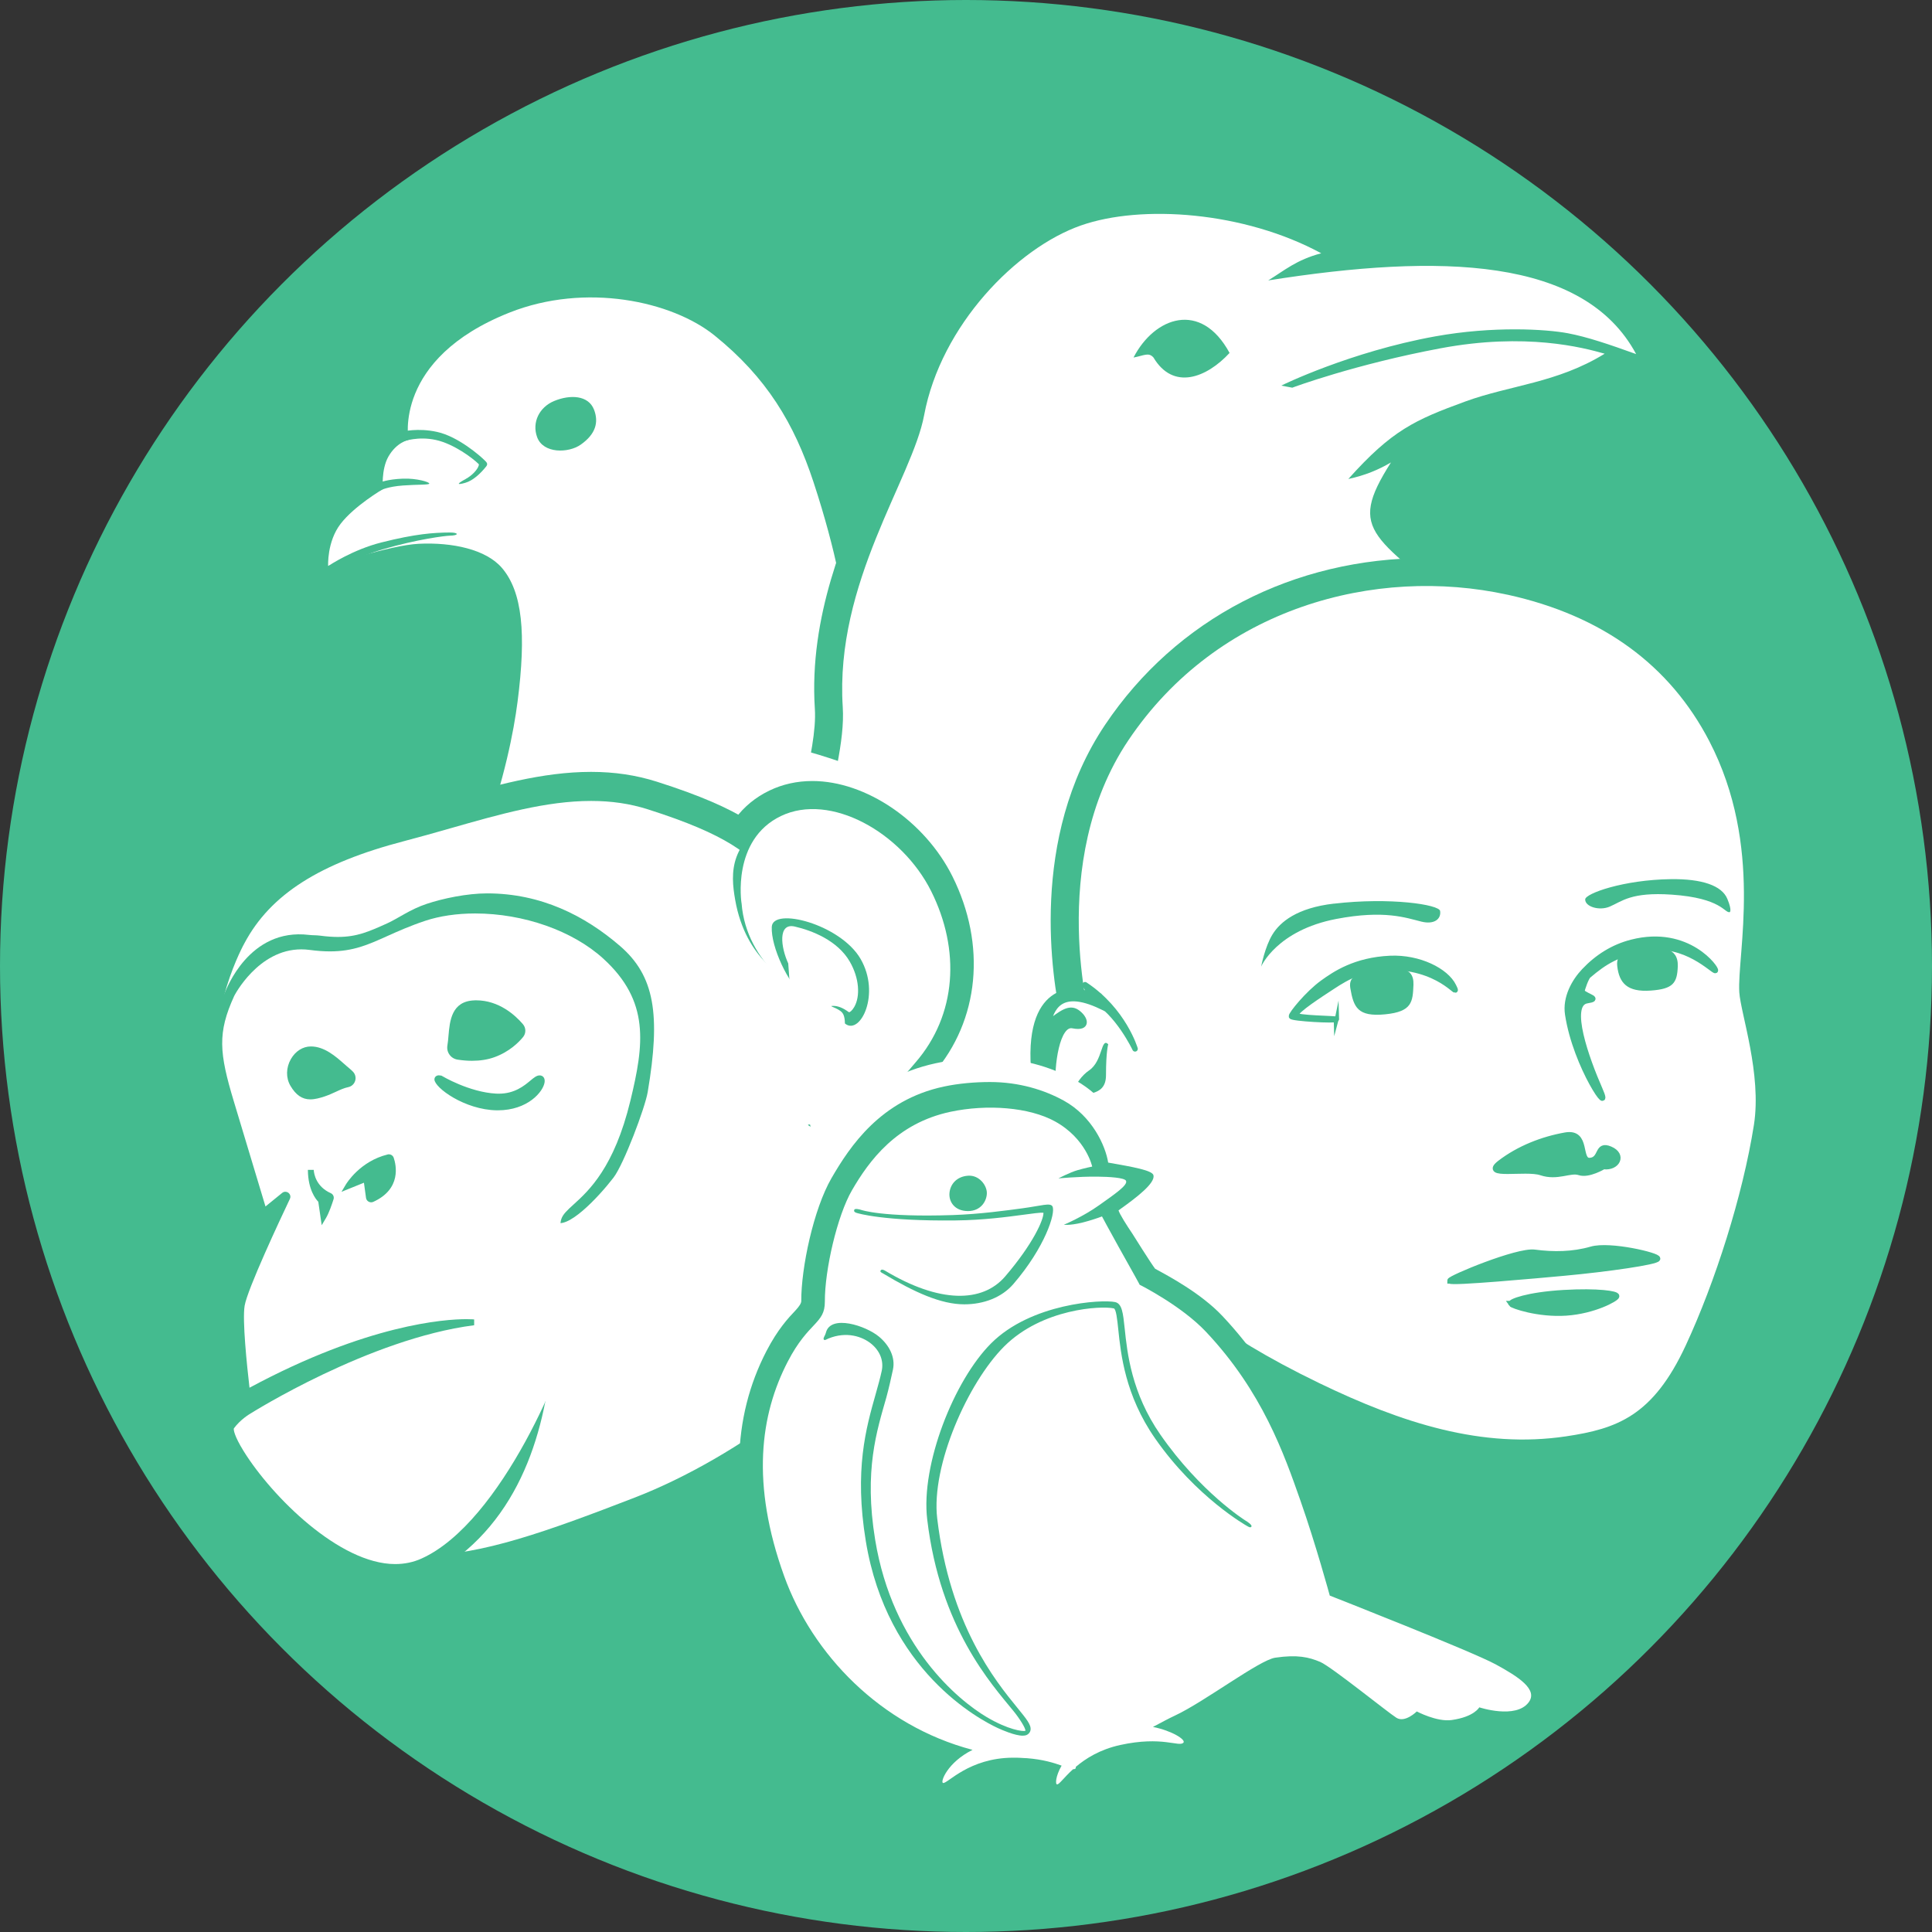 <?xml version="1.0" encoding="UTF-8"?>
<svg id="Layer_1" data-name="Layer 1" xmlns="http://www.w3.org/2000/svg" viewBox="0 0 353.02 353.02">
  <rect x="0" y="0" width="353.02" height="353.02" fill="#333333" stroke="none"/>
  <defs>
    <style>
      .cls-1 {
        stroke-width: 1.06px;
      }

      .cls-1, .cls-2, .cls-3, .cls-4, .cls-5, .cls-6, .cls-7 {
        fill: #44bb8f;
      }

      .cls-1, .cls-2, .cls-3, .cls-5, .cls-7 {
        stroke: #44bb8f;
      }

      .cls-1, .cls-3, .cls-5, .cls-7 {
        stroke-miterlimit: 10;
      }

      .cls-2 {
        stroke-linecap: round;
        stroke-linejoin: round;
        stroke-width: 1px;
      }

      .cls-8, .cls-9 {
        fill: #fff;
      }

      .cls-3 {
        stroke-width: .98px;
      }

      .cls-9, .cls-4 {
        fill-rule: evenodd;
      }

      .cls-5 {
        stroke-width: 1.03px;
      }

      .cls-7 {
        stroke-width: 1.03px;
      }
    </style>
  </defs>
  <circle class="cls-6" cx="176.51" cy="176.51" r="176.51"/>
  <g>
    <path class="cls-6" d="M71.22,178.95l3.83-7.41c.04-.08,4.13-8.06,8.33-19.77,3.89-10.86,5.48-19.14,6.13-24.17,1.42-10.98,.89-17.49-1.67-20.48-1.13-1.33-4.56-2.67-9.67-2.67-.46,0-.93,.01-1.39,.03-3.34,.16-11.09,2.41-15.19,3.79l-6.34,2.14-.38-6.68c-.04-.65-.26-6.46,3.33-11.12,1.87-2.43,4.67-4.61,6.7-6.02,.16-1.72,.59-3.82,1.65-5.68,.87-1.53,1.9-2.64,2.9-3.45,.32-6.09,3.49-17.82,21.79-25.08,5.23-2.07,10.86-3.12,16.75-3.12,9.88,0,19.54,3.03,25.82,8.11,9.64,7.79,15.54,16.51,19.7,29.16,3.53,10.72,4.94,18.09,5.97,23.46,.27,1.4,.5,2.64,.75,3.74,.29,1.34,.65,3.79,1.14,7.2,1.18,8.13,3.16,21.74,6.07,31.86,3.19,11.07,6.58,19.53,6.62,19.61l2.84,7.04-105.66-.5Z"/>
    <path class="cls-8" d="M59.96,103.43s-.25-4.43,2.28-7.72,7.72-6.33,7.72-6.33c0,0-.34-3.58,1.01-5.95,1.52-2.66,3.67-3.04,3.67-3.04,0,0-2.91-14.8,18.47-23.28,13.88-5.5,29.66-2.11,37.48,4.21,9.48,7.66,14.52,16.03,18.06,26.78,4.39,13.34,5.44,21.51,6.58,26.69,.91,4.15,3.12,24.89,7.3,39.38,3.31,11.49,6.79,20.11,6.79,20.11l-89.73-.42s4.22-8.17,8.6-20.39c4-11.18,5.68-19.8,6.38-25.24,1.61-12.47,.88-20.08-2.84-24.44-2.91-3.42-9.11-4.72-15.18-4.43-5.31,.25-16.57,4.05-16.57,4.05Zm38.19-23.54c1.12,3.03,5.74,2.93,7.97,1.35,2.71-1.91,3.32-4.06,2.42-6.39-1.03-2.66-4.38-2.78-7.28-1.58-2.71,1.12-4.11,3.91-3.11,6.62Z"/>
    <g>
      <path class="cls-6" d="M60.27,104.64c-.17,0-.34-.38-.44-.54-.14-.24-.07-.54,.16-.69,.18-.11,4.47-2.98,9.73-4.3,6.23-1.57,9.5-1.79,12.47-1.81,1.69-.01,1.7,.55,.01,.58-.84,.02-5.93,.64-12.2,2.48-5.07,1.49-9.44,3.86-9.49,3.89-.08,.05-.17,.37-.25,.37Z"/>
      <path class="cls-6" d="M85.12,87.5c1.09-.58,2.16-1.68,2.37-2.49,.04-.15,0-.19-.02-.21-1.08-1.08-4.55-3.69-7.83-4.41-3.23-.71-5.88,.24-5.91,.25-.26,.1-.55-.04-.64-.3-.09-.26,.04-1.35,.3-1.44,.12-.04,2.94-.76,6.47,.02,3.88,.85,7.94,4.43,8.71,5.21,.3,.3,.67,.6,.26,1.11-1.04,1.3-2.42,2.59-3.84,2.99s-1.69,.26,.13-.72Z"/>
      <path class="cls-6" d="M69.42,89.59c-.22,0-.41-.14-.48-.36-.08-.26,.07-.94,.34-1.02,.09-.03,1.44-.64,4.36-.75,2.52-.09,4.86,.63,4.8,.9-.06,.27-2.14,.15-4.8,.35-2.8,.2-4.06,.86-4.08,.87-.05,.01-.1,.02-.14,.02Z"/>
    </g>
  </g>
  <g>
    <path class="cls-4" d="M172.9,238.63c-.27-.46-6.71-11.52-13.2-24.67-8.63-17.47-12.97-29.63-13.24-37.08-4.36-10.72-1.85-22.37,.37-32.69,1.19-5.53,2.32-10.76,2.06-14.69-1.09-16.91,5.53-31.9,10.36-42.85,2.09-4.74,3.9-8.83,4.64-11.97,3.14-13.32,18.5-33.62,31.95-38.33,4.48-1.57,10-2.39,15.98-2.39,11.18,0,22.86,2.85,32.03,7.82l4.18,2.26c4.54-.39,8.75-.58,12.68-.58,21.96,0,35.94,6.15,42.74,18.81l.7,1.3,.29,.12-.17,.1,4.81,8.96s-13.13-3.6-13.38-3.67c-6.23,3.8-12.43,5.34-17.92,6.7-2.91,.72-5.65,1.4-8.27,2.36-5.93,2.17-9.39,3.56-13.26,6.76l2.22,2.31c-2.64,4.15-2.44,5.25-2.31,5.49,.77,1.47,4.43,3.85,8.68,6.6,3.38,2.19,5.89,7.71,10.78,11.3,11.71,8.6,13.86,19.57,22.61,27.93,9.4,8.98,12.01,29.21,12.01,29.21l-134.8,75.22-2.53-4.34Z"/>
    <path class="cls-9" d="M246.38,87.51c7.97-8.9,12.12-10.77,21.37-14.15,8.16-2.98,16.78-3.37,25.46-8.73-3.98-1.13-14.43-3.9-29.98-.99s-27.01,7.15-27.1,7.2l-2.01-.38c.08-.06,12.63-6.19,28.09-8.99,10.66-1.93,20.32-1.32,24.26-.58,3.55,.67,7.55,2.03,12.49,3.81-9.52-17.72-35.77-18.43-67.23-13.46,2.97-1.82,5.16-3.77,9.69-4.96-14.11-7.64-32.84-8.96-43.89-5.09-11.76,4.11-25.6,18.26-28.67,34.68-2.17,11.62-16.34,30.55-14.87,53.32,.81,12.49-9.23,31.58-2.43,46.64-.43,15.36,25.75,60.24,25.75,60.24l114.26-64.93c-3.31-3.33,5.96-13.36-1.33-27.93-5.32-10.64-7.98-19.29-19.95-29.26-19.36-16.13-24.36-16.52-16.13-29.45-2.35,1.37-4.7,2.35-7.78,3.02Zm-35.63-22.2c-.88-.99-1.73-.33-3.63,.02,3.82-7.41,12.32-10.49,17.55-.84-4.19,4.54-10.29,6.93-13.92,.81Z"/>
  </g>
  <path class="cls-8" d="M144.86,136.63s30.89,6.78,33.9,23.36c1.2,6.58,39.83,59.35,39.83,59.35l-62.96,21.73-33.38-40.87,14.61-46.96,7.99-16.6Z"/>
  <g>
    <path class="cls-4" d="M76.37,290.32c-11.29,0-20.52-4.91-29.03-15.44-12.96-16.03-9.32-28.89-6.41-39.22,3.12-11.04-.15-19.69-3.04-27.33-1.31-3.45-2.54-6.72-3.13-9.99-2.65-14.58,5.23-28.51,5.31-28.65,5.43-10.18,15.44-16.7,32.47-21.14,2.8-.73,5.61-1.53,8.33-2.31,9.37-2.67,18.22-5.2,27.13-5.2,4.29,0,8.22,.59,12.01,1.79,15.97,5.08,20.37,9.11,24.84,14.26,7.93,9.12,23.39,18.16,23.31,31.97-.09,14.12,1.11,35.56-2.46,49.83-3.13,12.5-26.79,31.57-47.82,39.69l-3.51,1.36c-14.32,5.56-26.69,10.36-37.99,10.36Z"/>
    <path class="cls-6" d="M151.34,211.16c-1.89,0-3.75-.51-5.51-1.51l-1.69-.96-.59-1.86c-.3-.95-2.88-9.47-.29-17.02,1.23-3.6,3.3-9.64,8.93-9.64,.44,0,.87,.04,1.31,.12,.04-.96-.14-2.16-.84-3.37-.93-1.61-3.23-3.06-5.4-3.93,.81,1.8,1.89,3.57,2.75,4.29l-5.53,8.23c-.52-.28-12.61-6.95-13.7-20.51-.12-.92-.44-4.03,.27-7.66,1.17-5.99,4.47-10.45,9.55-12.89,2.39-1.15,5.03-1.74,7.84-1.74,9.78,0,20.54,7.32,25.58,17.4,6.26,12.53,4.94,26.34-3.47,36.05-.83,.97-1.64,1.92-2.42,2.84-5.53,6.53-10.31,12.17-16.76,12.17h0Z"/>
    <path class="cls-9" d="M77.46,284.19c-9.45,0-16.98-3.62-24.41-11.75-9.89-10.81-8.14-27.41-5.54-35.52,3.21-10.04-.66-20.08-4.07-28.95-1.49-3.88-2.9-7.53-3.45-10.58-2.29-12.58,4.62-24.95,4.69-25.07,4.75-8.9,13.73-14.6,29.2-18.64,2.84-.74,5.65-1.54,8.45-2.34,9-2.57,17.5-4.99,25.67-4.99,3.74,0,7.14,.5,10.4,1.54,14.65,4.66,18.54,8.2,22.45,12.69,7.01,8.06,23.69,10.54,23.62,22.96-.08,13.51-.88,41.04-4.31,54.75-2.82,11.29-25.29,28.06-44.2,35.36-15.96,6.17-28.07,10.53-38.51,10.53Z"/>
    <path class="cls-6" d="M151.45,206.73c-1.22,0-2.59-.38-3.6-1.01s1.9,.27,4.37-.85c3.65-1.66,1.74-6.04,1.68-11.22-.03-2.81,1.13-7.34-.02-8.63-.81-.91-2.76-1.22-1.63-1.22,.87,0,1.76,.35,2.79,1.1,.05,.03,.09,.06,.11,.06,.12,0,.52-.24,.94-.96,1.13-1.96,.93-5.28-.82-8.3-2.23-3.86-6.91-5.68-10.05-6.4s-2.54,3.82-1.19,6.74l.22,3.03c-.43-.23-7.98-3.53-9.92-14.67-.84-4.81-1.26-10.89,8.24-15.37,1.84-.87,3.87-1.33,6.05-1.33,8.19,0,17.25,6.24,21.55,14.85,5.48,10.96,5.31,22.93-1.92,31.37-3.77,4.4-9.42,12.77-16.8,12.81h0Z"/>
    <path class="cls-8" d="M135.49,165.01s-1.84-11.55,7.2-15.9c9.04-4.35,22.09,3.01,27.45,13.72,5.36,10.71,4.69,22.59-2.85,31.3-7.53,8.7-12.72,16.23-18.91,12.72,0,0-2.51-7.87-.33-14.23,2.18-6.36,3.68-7.53,6.44-5.52,2.76,2.01,6.44-5.52,2.76-11.88-3.68-6.36-16.07-9.54-16.23-5.86-.17,3.68,3.01,10.38,5.86,12.72,0,0-10.54-5.69-11.38-17.07Z"/>
    <g>
      <path class="cls-6" d="M72.39,289.2c-13.58,0-28.09-17.82-31.86-25.25-1.05-2.07-1.94-4.44-.59-6.28,.76-1.03,1.62-1.86,2.36-2.45l-.05-.46c-.71-6-1.45-13.77-.96-16.73,.38-2.3,2.93-8.29,5.7-14.34-.82-.39-1.45-1.11-1.73-2.03l-5.84-19.41c-2.88-9.57-1.81-13.22,1.66-20.87,.26-.52,4.4-11.89,15.39-10.55,.64,.08,1.31,.04,1.99,.13,1.2,.16,2.26,.24,3.26,.24,3.51,0,5.69-.98,9-2.47,2.01-.9,4.19-2.56,7.23-3.57,2.97-.99,7.36-1.92,11.06-1.92,9.83,0,17.86,4.07,24.29,9.62,6.31,5.45,7.45,12.5,5.05,26.69-.48,2.86-4.38,13.2-6.25,15.63-2.68,3.49-8.7,9.95-10.82,7.94-3.1-2.94,9.41,47.39-22.87,64.82-1.81,.98-3.9,1.27-6.02,1.27h0Z"/>
      <path class="cls-8" d="M72.2,285.79c-10.14,0-22.5-12.3-27.67-20.62-1.75-2.82-1.89-3.99-1.79-4.18,1.23-1.67,2.93-2.64,2.94-2.65,.24-.15,21.82-13.74,40.96-16.19v-1.06s-.51-.05-1.42-.05c-3.86,0-18.03,.91-39.63,12.53-.48-4.15-1.33-12.35-.89-14.98,.51-3.03,6.46-15.72,8.27-19.53,.14-.28,.12-.61-.05-.87-.17-.27-.47-.43-.78-.43-.21,0-.41,.07-.58,.21l-3.05,2.48c-.79-2.63-3.48-11.57-5.78-19.19-2.69-8.92-3.01-12.53,.06-19.27,.03-.07,4.37-8.52,12.25-8.52,.5,0,1.02,.03,1.53,.1,1.35,.18,2.57,.27,3.72,.27,4.25,0,6.97-1.22,10.41-2.77,1.94-.87,4.13-1.86,7-2.82,2.62-.87,5.77-1.34,9.11-1.34,8.86,0,17.83,3.16,23.41,8.24,8.55,7.79,7.46,15.67,4.97,25.96-2.96,12.24-7.61,16.46-10.4,18.99-1.12,1.02-1.93,1.75-2.23,2.66-.46,1.39,.11,3.96,.83,7.21,.82,3.67,1.83,8.25,1.33,11.77-1,7-13.06,36.47-27.72,43.05-1.48,.67-3.1,1-4.8,1h0Zm-13.41-61.93l.77-1.29c.58-.98,1.12-2.59,1.39-3.45,.13-.44-.08-.91-.51-1.1-2.66-1.19-3.05-3.47-3.11-4.17v-.09s-1.07,0-1.07,0v.13c.05,3.49,1.42,5.21,1.9,5.7l.62,4.27Zm8.09-4.98c.06,.46,.47,.81,.94,.81,.13,0,.26-.03,.38-.08,5.21-2.36,4.18-6.77,3.74-8.06-.13-.38-.49-.63-.89-.63-.08,0-.15,0-.22,.03-5.06,1.24-7.51,5.29-7.62,5.46l-.81,1.36,4.1-1.66,.38,2.77Zm13.36-22.4c-.59,0-.86,.38-.86,.76,0,1.49,5.53,5.56,11.4,5.64h.18c5.47,0,8.31-3.4,8.55-5.13,.1-.73-.26-1.11-.63-1.21-.09-.03-.18-.04-.28-.04-.54,0-1.03,.4-1.7,.96-1.14,.95-2.88,2.38-5.75,2.38-.16,0-.33,0-.5-.01-4.95-.27-9.84-3.2-9.89-3.23l-.08-.05-.1-.02c-.14-.03-.25-.04-.36-.04Zm-23.44-5.27c-1.46,0-2.82,.86-3.65,2.31-.9,1.57-.93,3.44-.08,4.88,.99,1.69,2.15,2.48,3.63,2.48,.85,0,1.74-.25,2.57-.52,.78-.26,1.46-.57,2.11-.87,.77-.36,1.5-.69,2.23-.84,.61-.12,1.09-.55,1.28-1.14,.19-.59,.04-1.23-.39-1.68-.19-.2-.41-.4-.66-.61-.29-.23-.6-.51-.94-.81-1.53-1.35-3.61-3.2-6.09-3.2Zm29.92-8.42c-4.23,.12-4.54,3.78-4.77,6.45-.05,.64-.11,1.25-.2,1.79-.1,.6,.03,1.2,.39,1.69,.35,.49,.88,.81,1.48,.9,.9,.14,1.78,.21,2.63,.21,1.51,0,2.89-.22,4.1-.66,2.74-.99,4.45-2.73,5.23-3.68,.56-.69,.55-1.68-.04-2.36-1.39-1.62-4.36-4.35-8.55-4.35h-.26Z"/>
    </g>
  </g>
  <g>
    <g>
      <path class="cls-6" d="M279.16,268.14c-12.08,0-25.28-3.54-40.32-10.81-16.99-8.22-28.55-16.83-31.71-23.64-2.59-5.57-4.01-8.04-4.02-8.06l-.1-.17-.09-.18c-.11-.22-2.59-5.4-3.86-8.26-1.12-2.52-2.24-4.74-3.23-6.71-2.49-4.95-4.45-8.86-4.45-13.36s1.45-8.3,2.54-10.54c-1.66-7.48-5.94-33.22,8.01-53.98,13-19.36,34.4-30.46,58.69-30.46,5.38,0,10.74,.58,15.91,1.71,18.75,4.12,32.31,13.99,40.3,29.36,8.42,16.2,7.13,32.46,6.35,42.17-.2,2.46-.37,4.59-.29,5.79,.05,.74,.44,2.52,.82,4.25,1.19,5.4,2.98,13.57,1.79,21.1-2.21,14-6.94,29.95-12.35,41.6-6.61,14.25-13.97,17.87-25.25,19.55-2.85,.42-5.79,.64-8.76,.64Z"/>
      <path class="cls-8" d="M275.44,108.66c17.48,3.84,29.71,12.97,36.87,26.73,10.02,19.27,5.06,39.01,5.5,45.93,.25,3.86,4.13,14.92,2.67,24.23-2.05,12.96-7.08,28.71-12.44,40.25-6,12.95-12.58,15.26-21.87,16.65-15.34,2.29-29.96-2.4-45.11-9.72-19.29-9.32-27.41-17.11-29.3-21.19-2.76-5.93-4.24-8.48-4.24-8.48,0,0-2.54-5.3-3.8-8.12-3.78-8.49-7.23-13.23-7.23-17.99,0-5.47,2.86-9.82,2.86-9.82,0,0-8.21-29.48,6.82-51.85,16.31-24.28,45.19-31.9,69.28-26.61Z"/>
      <g>
        <path class="cls-6" d="M300.27,173.34c-2.96,.34-5.07,.68-4.76,3.22,.36,3,1.75,4.76,6.13,4.44,4.11-.29,4.82-1.4,4.93-4.44,.12-3.6-3.18-3.58-6.29-3.22Z"/>
        <path class="cls-6" d="M251.85,177.27c-3.1,.39-5.55,.75-5.12,3.27,.6,3.53,1.35,5.29,6.37,4.8,4.93-.48,5.05-2.28,5.17-5.41,.14-3.63-3.31-3.06-6.41-2.67Z"/>
        <path class="cls-3" d="M293.01,213.17c2.51,.29,3.77-2.12,1.22-3.21-2.55-1.09-1.49,1.92-3.71,2.09-2.22,.17-.27-5.38-4.49-4.64-4.22,.75-8.47,2.41-11.95,5.07-3.47,2.67,4.71,.85,7.5,1.79,3.02,1.02,5.32-.58,7-.02,1.68,.57,4.43-1.09,4.43-1.09Z"/>
        <path class="cls-3" d="M244.19,186.25c.05-.17-7.48-.19-7.42-.81,.09-.89,4.61-3.78,6.73-5.17,2.53-1.67,6.03-3.75,11.48-3.51,9.03,.41,11.96,6.18,10.62,3.41-1.35-2.77-6.28-5.29-11.59-5.05-6.41,.29-10.13,2.86-12.29,4.41-2.78,2-5.81,5.78-5.75,6.18s8.13,.86,8.22,.52Z"/>
        <path class="cls-3" d="M300.88,173.27c7.1-1.27,12.2,4.28,12.56,4.07s-4.94-7.82-15.29-5.17c-3.38,.86-6.27,2.68-8.7,5.25-1.8,1.9-3.47,4.88-3,7.92,1.47,9.67,8.32,19.23,5.89,13.71-2.43-5.53-6.07-15.62-2.35-16.2,2.35-.37,.25-.6-.95-1.62,.06-.58,.81-2.63,1.2-2.96,3-2.55,5.35-4.04,10.63-4.98Z"/>
        <path class="cls-7" d="M264.96,234.03c.03,.47,16.11-.99,20.84-1.43,8.11-.75,16.86-2.03,17.06-2.6s-8.68-2.7-12.07-1.72-6.94,1.02-10.4,.56c-3.15-.41-15.46,4.72-15.44,5.19Z"/>
        <path class="cls-1" d="M276.13,238.23c-.21-.33,2.92-1.61,9.62-2,6.27-.36,9.69,.19,9.62,.62s-4.08,2.67-9.18,3.02c-5.1,.35-9.85-1.31-10.06-1.64Z"/>
      </g>
      <path class="cls-6" d="M243.74,165.11c-6.76,.78-9.82,3.35-11.22,5.62s-2.08,5.9-2.08,5.9c0-.07,2.9-6.65,13.74-8.72,8.8-1.68,12.73-.2,15.54,.49,2.39,.59,3.65-.51,3.42-1.95-.19-1.16-9.1-2.53-19.4-1.33Z"/>
      <path class="cls-6" d="M305.31,160.64c5.67-.07,9.29,1.16,10.31,3.59,.91,2.19,.45,2.44,.45,2.44-.98,.21-1.43-2.57-10.61-3.2-7.45-.51-9.09,1.24-11.33,2.19-1.9,.81-4.5,.02-4.48-1.32,.02-1.08,7.03-3.59,15.67-3.7Z"/>
    </g>
    <g>
      <path class="cls-8" d="M207.67,191.53s-6.14-9.59-10.55-9.21-7.29,3.65-7.29,12.28c0,3.69,2.41,14.12,5.76,18.42,5.37,6.91,10.75,12.28,18.61,10.17,4.14-1.11,1.15-12.47-2.3-17.85s-4.22-13.82-4.22-13.82Z"/>
      <path class="cls-2" d="M199.69,182.56c4.54,2.37,7.71,9.09,7.71,9.09,0,0-2.06-7.03-9.14-11.72l1.43,2.63Z"/>
      <path class="cls-6" d="M202.5,190.81c-1.34-1.34-.97,3.05-3.49,4.77-2.51,1.72-4.92,6.1-1.76,10.3,3.16,4.2,4.23,2.31,6.46,6.19,1.33,2.31,2.2,.4,.99-3.6-.62-2.03-.35-4.35-1.57-2.96-3.38,3.87-5.84-2.32-5.74-4.35,.1-2.03,4.7-.31,4.7-4.7s.41-5.65,.41-5.65Z"/>
      <path class="cls-5" d="M213.41,222.11c-.91,.53-4.26,1.41-5.49,.48-1.23-.93-6.05-2.47-10.66-9.74-4.61-7.27-4.57-10.58-4.88-14.24-.31-3.66,.66-11.81,3.65-11.22,2.99,.59,2.21-1.41,.77-2.41-1.44-1-2.85,.19-5.36,2.05,.66-2.38,1.92-6.88,9.75-3.16,0,0-.15-.68-.38-1.86l-3.69-.81s-9.95-1.87-8.09,15.59c1.87,17.46,13.17,25.05,16.49,27.06,4.98,3.01,10.01,.5,10.01,.5,0,0,3.84-5.69-2.12-2.25Z"/>
    </g>
    <polygon class="cls-8" points="200.39 218.96 224.04 220.33 224.5 232.61 201.75 235.79 200.39 218.96"/>
  </g>
  <path class="cls-8" d="M164.5,240.42l38.12-10.34,41.74,21.78c-5.66-6.39-7.52-3.15-15.8-12.07-4.08-4.4-10.83-8.09-13.97-9.83-.78-1.19-2.28-3.57-3.53-5.61,0,0-.44-.67-.6-.91,3.53-2.82,5.8-5.51,5.12-8.8-.71-3.41-3.63-4.33-9.29-5.39-1.51-4.33-4.78-9.06-9.74-11.83-3.35-1.87-8.84-4.1-15.99-4.1-3.37,0-6.68,.33-9.58,.96-12.94,2.8-19.61,11.92-23.97,19.56-3.58,6.26-6.02,17.3-6.26,24.51-1.39,1.5-3.68,4-6.04,8.61-3.88,7.57-5.42,11.76-6.81,17.18l36.62-23.72Z"/>
  <g>
    <path class="cls-6" d="M193.09,330.39c-1.49,0-2.89-.81-3.64-2.11-.46-.79-.62-1.66-.61-2.53-.48-.07-1-.14-1.56-.18h-.29c-.27-.03-.55-.05-.82-.07-.35-.01-.71-.02-1.09-.02-4.76,.01-7.58,1.99-9.27,3.17-1.08,.75-2.1,1.47-3.61,1.47h-.43l-.47-.1c-1.75-.37-3.07-1.84-3.3-3.65-.18-1.48,.41-3.2,1.56-4.85-13.88-5.86-25.19-17.64-30.39-32.06-5.77-16.02-5.47-30.36,.9-42.63,2.06-3.96,3.98-6.01,5.26-7.36q1.08-1.15,1.08-1.72c-.03-6.08,2.24-16.81,5.53-22.49,3.38-5.83,8.99-14.26,20.52-16.72,2.66-.57,5.64-.83,8.43-.83,5.33,0,9.95,1.45,13.49,3.4,5.2,2.86,7.63,8.27,8.11,11.32,4.53,.8,8.09,1.41,8.28,2.33,.3,1.42-2.89,3.92-6.39,6.4,.21,.7,1.48,2.71,2.55,4.29,0,0,3.44,5.5,4.14,6.38,2.5,1.36,8.38,4.48,12.3,8.64,10.89,11.57,15.1,23.56,18.17,32.31,2.12,6.04,4.04,12.62,4.95,15.83,6.37,2.51,25.06,9.94,28.94,12.05,4.08,2.23,7.81,4.52,8.57,8.07,.37,1.73-.03,3.49-1.14,4.96-1.13,1.5-3.37,3.3-7.62,3.3h0c-1.31,0-2.58-.17-3.61-.37-1.24,.79-3.03,1.54-5.58,1.9-.42,.06-.86,.09-1.31,.09-1.88,0-3.77-.52-5.2-1.06-.92,.47-2.04,.85-3.27,.85-1.1,0-2.16-.3-3.08-.88-.71-.44-2.1-1.51-4.71-3.52-2.66-2.05-7.62-5.88-8.78-6.46-.97-.42-1.9-.69-3.39-.69-.74,0-1.56,.07-2.52,.21-1.23,.38-5.22,2.95-7.87,4.66-2.2,1.42-4.45,2.87-6.49,4.05,.33,.44,.6,.93,.76,1.46,.46,1.53,.05,3.19-1.07,4.31-.64,.64-1.77,1.39-3.54,1.39-.62,0-1.22-.09-1.86-.19-.83-.12-1.86-.28-3.22-.28-1.52,0-3.19,.2-4.97,.58-2.13,.47-4,1.31-5.67,2.56-.32,.49-.74,.91-1.25,1.24-.16,.1-.32,.19-.49,.28-.34,.34-.64,.66-.92,.96-.95,1.02-2.13,2.29-4.12,2.29Z"/>
    <path class="cls-8" d="M273.22,304.08c-4.32-2.35-30.24-12.53-30.24-12.53,0,0-2.54-9.33-5.37-17.38-2.99-8.52-6.96-19.89-17.24-30.81-4.52-4.81-12.15-8.62-12.15-8.62,.21,.28-1.39-2.56-3.86-6.98-1.77-3.17-3-5.49-3-5.49,0,0-.92,.36-2.44,.81-3.09,.93-4.53,.71-4.53,.71,0,0,3.48-1.45,6.46-3.58,2.72-1.94,5.33-3.68,4.89-4.47-.3-.55-3.06-.72-5.21-.74-3.53-.04-7.27,.34-7.13,.32,0,0,2.06-1.09,3.48-1.5s2.69-.66,2.69-.66c0,0-1.09-5.11-6.81-8.26-4.69-2.58-12.36-3.18-19.09-1.75-9.89,2.11-14.88,8.97-17.99,14.33-2.71,4.67-4.99,14.6-4.96,20.35,.02,4.12-2.96,3.61-6.76,10.93-5.07,9.76-6.76,22.35-.68,39.22,5.14,14.27,17.62,27.34,34.43,31.76-4.62,2.29-5.95,5.93-5.39,6.05,.81,.17,4.71-4.59,12.79-4.62,.48,0,.94,0,1.39,.03,.27,.02,.54,.04,.81,.05,.11,0,.21,0,.31,.01,2.99,.23,4.99,.87,6.36,1.36-1.1,1.92-1.18,3.43-.82,3.43,.4,0,1.25-1.26,2.91-2.77,.16,0,.29-.02,.4-.09,.1-.07,.13-.18,.09-.33,1.79-1.52,4.39-3.19,8.14-4.01,7.69-1.68,10.71,.41,11.53-.41,.53-.53-2.05-2.19-5.56-2.89,1.49-.79,2.83-1.52,4.03-2.08,5.34-2.48,15.4-10.14,18.31-10.57,4.03-.6,6.18-.1,8.24,.78,2.06,.89,12.34,9.22,13.91,10.2s3.72-1.16,3.72-1.16c0,0,3.65,1.95,6.37,1.57,4.14-.58,5.05-2.32,5.05-2.32,0,0,6.67,2.21,9.02-.91,1.75-2.33-1.79-4.64-6.11-6.99Zm-96.35-82.79c-2.42,0-3.52-1.69-3.38-3.3s1.32-3.01,3.38-3.16c2.06-.15,3.45,1.76,3.45,3.16s-1.03,3.3-3.45,3.3Z"/>
    <path class="cls-6" d="M176.19,238.33c-4.25,0-9.08-2.19-14.77-5.6-.28-.17-.68-.3-.51-.58,.17-.28,.53-.13,.81,.03,9.92,5.95,17.77,5.92,21.95,1.05,5.17-6.04,7.06-10.45,6.99-11.64-.56-.05-2.13,.16-3.65,.37-2.92,.39-7.34,.99-12.41,1.04-13.18,.15-17.9-1.31-18.09-1.38-.31-.1-.52-.24-.42-.55,.1-.31,.93-.1,1.24,0,.05,.01,3.8,1.38,16.76,.95,4.99-.17,9.87-.85,12.76-1.24,3.41-.46,5.06-1.05,5.45-.36,.67,1.18-1.39,7.54-7.14,14.21-2.11,2.44-5.4,3.7-8.98,3.7Z"/>
    <path class="cls-6" d="M186.89,317.15c-1.43,0-3.78-1.03-4.58-1.4-3.34-1.55-20.23-10.48-24.11-34.17-2.13-12.97,.05-20.66,1.8-26.83,.42-1.5,.82-2.91,1.11-4.25,.39-1.81-.29-3.6-1.86-4.92-1.64-1.37-4.57-2.36-7.88-1-.3,.12-.73,.45-.86,.15-.12-.3,.24-.6,.41-1.25,.87-3.33,7.27-1.27,9.71,.77,1.89,1.58,3.01,3.8,2.53,6.02-.29,1.37-.78,3.54-1.2,5.06-1.72,6.06-4.13,13.3-2.05,26.01,3.2,19.52,15.22,29.34,20.35,32.39,3.96,2.35,6.65,2.69,7.1,2.53,.11-.4-1.11-2.32-2.17-3.61-4.06-4.98-13.41-15.19-15.77-35.04-1.19-9.98,4.89-25.36,11.68-32.15,7.31-7.32,20.26-8.06,22.66-7.54,1.27,.28,1.45,2,1.75,4.85,.46,4.4,1.23,11.77,6.53,19.39,7.36,10.57,15.46,15.64,15.55,15.69,.29,.16,1.24,.8,1.08,1.08-.16,.29-.5,.07-.79-.09-.09-.05-9.3-5.21-16.82-16.01-5.48-7.87-6.26-15.43-6.73-19.95-.18-1.74-.39-3.72-.82-3.81-2.27-.5-13.06,0-20.03,6.96-6.6,6.6-13.38,21.76-12.23,31.42,2.33,19.51,10.63,29.68,14.62,34.57,1.72,2.11,2.59,3.17,2.43,4.11-.04,.24-.18,.59-.61,.84-.2,.12-.47,.17-.79,.17Z"/>
  </g>
</svg>